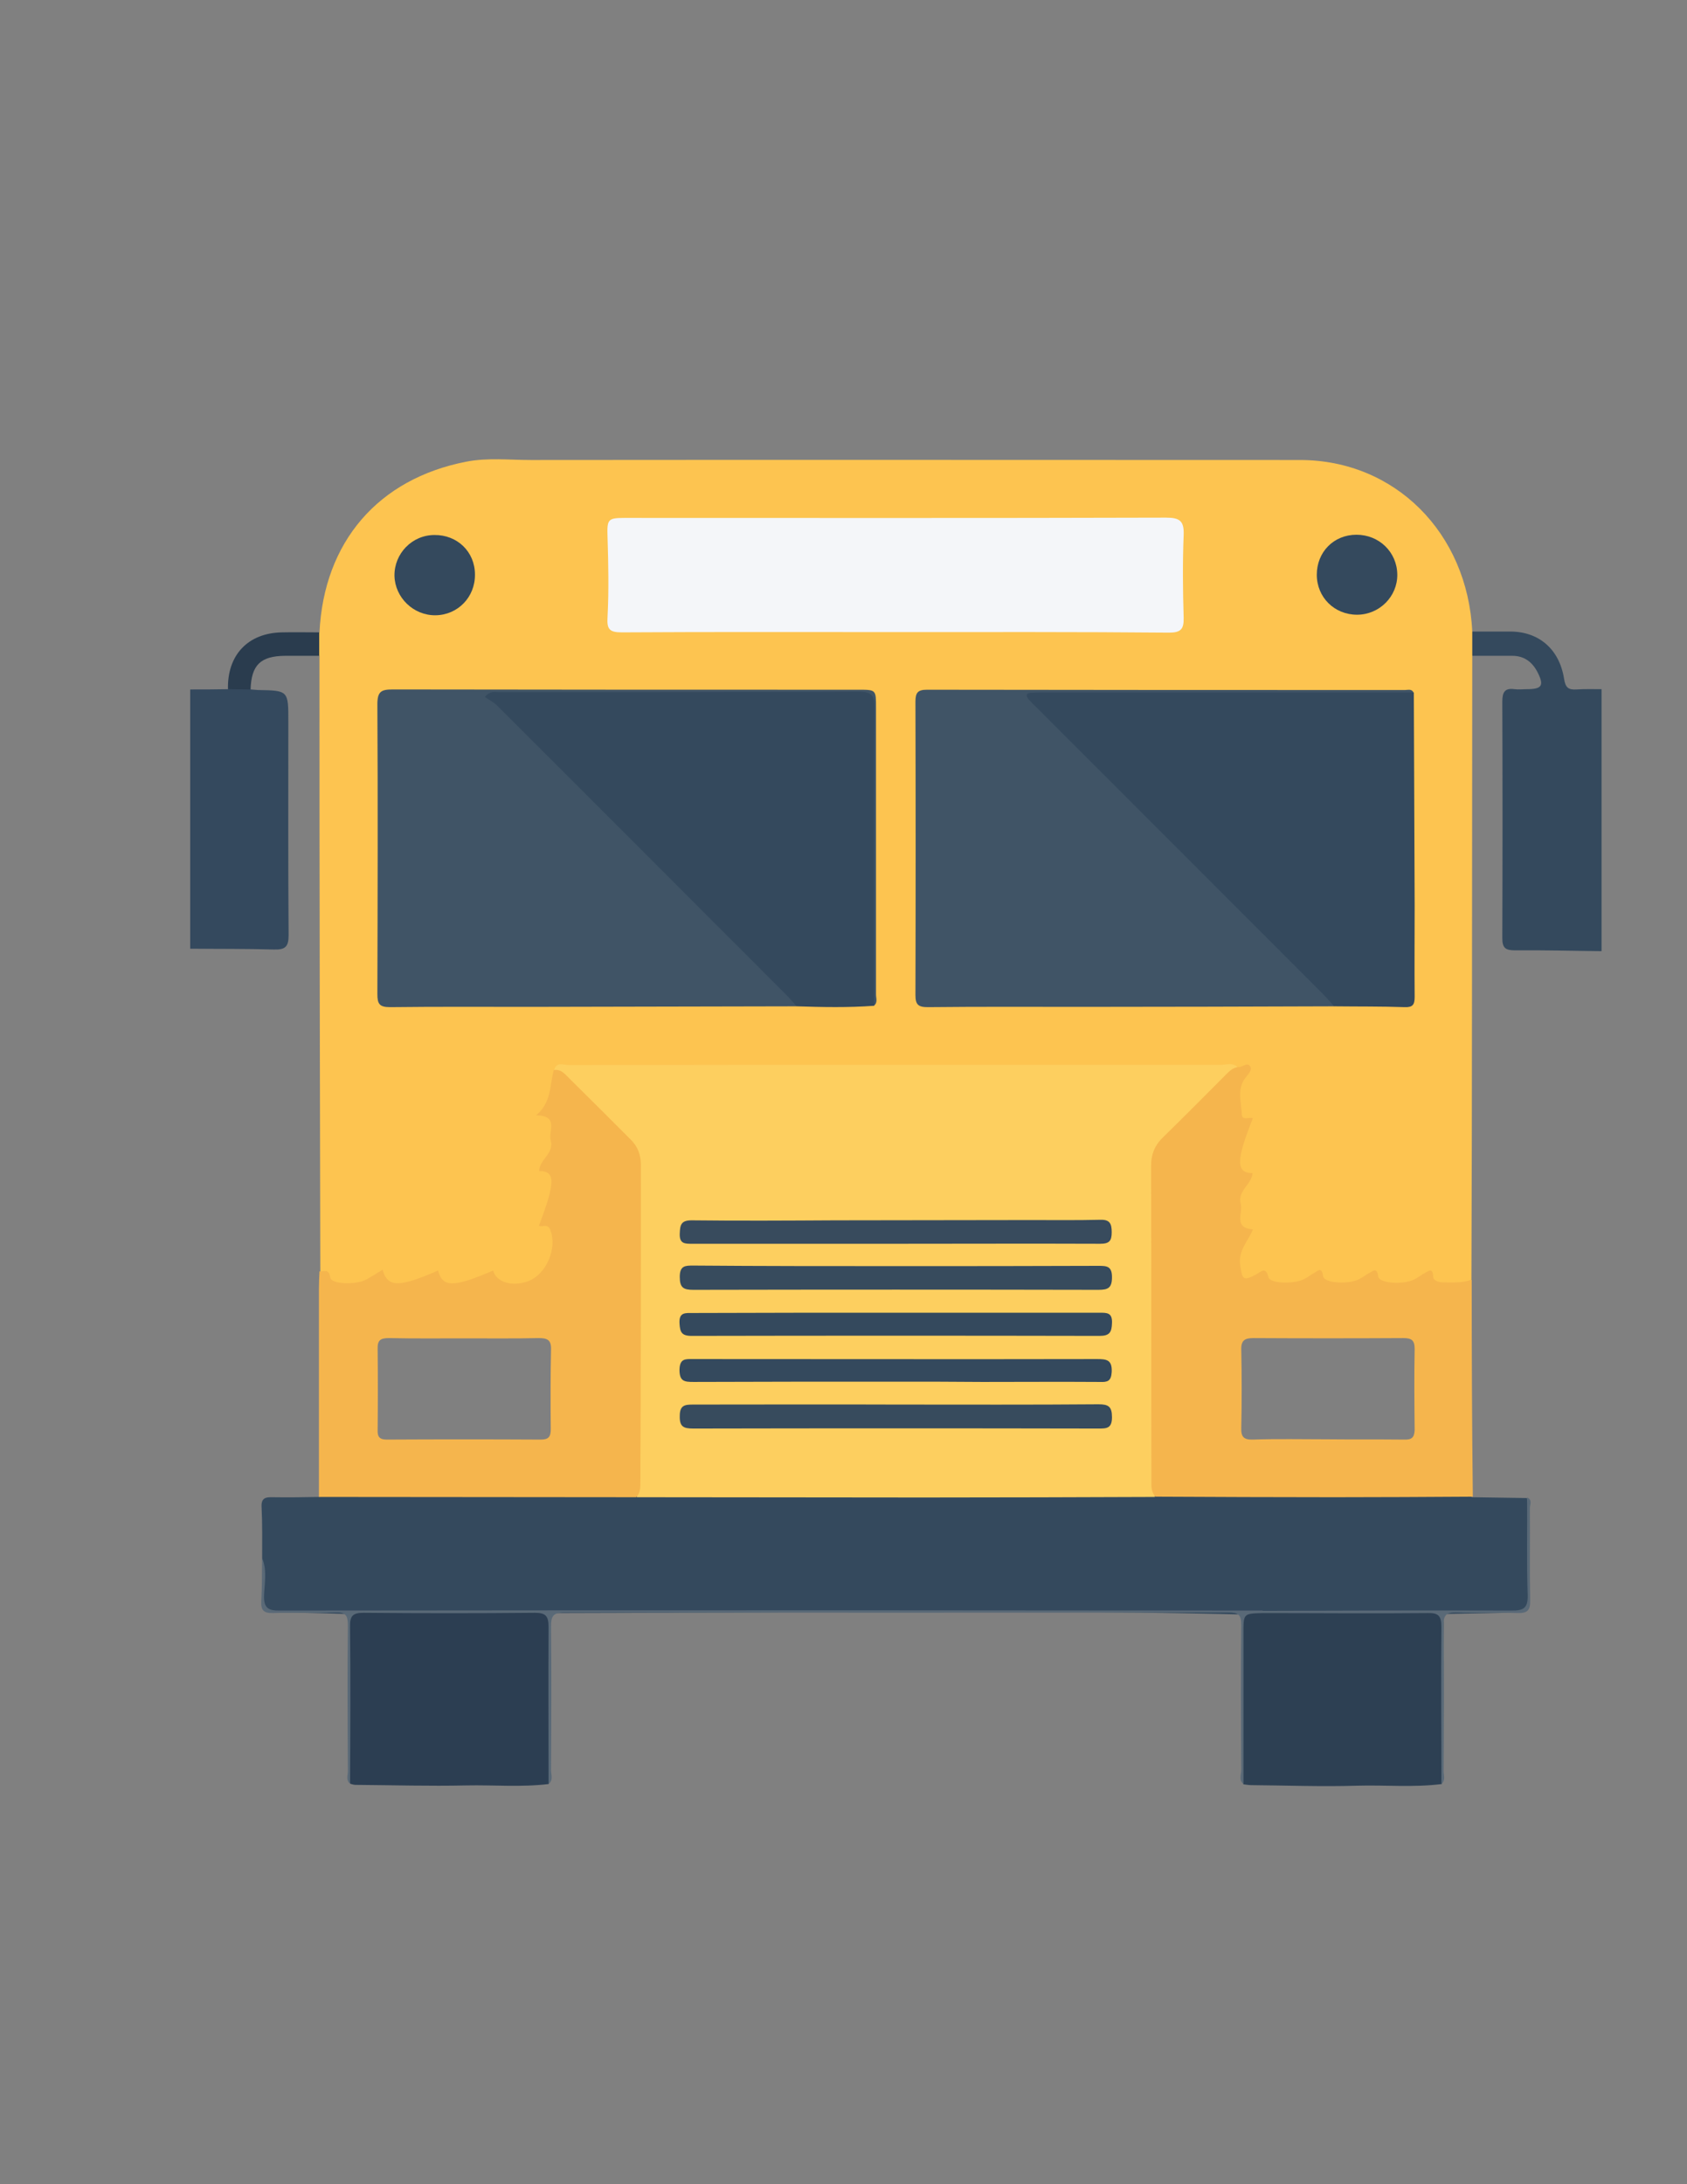 <?xml version="1.0" encoding="utf-8"?>
<!-- Generator: Adobe Illustrator 19.0.0, SVG Export Plug-In . SVG Version: 6.00 Build 0)  -->
<svg version="1.1" id="Calque_1" xmlns="http://www.w3.org/2000/svg" xmlns:xlink="http://www.w3.org/1999/xlink" x="0px" y="0px"
	 viewBox="0 0 612 792" style="enable-background:new 0 0 612 792;" xml:space="preserve">
<rect x="0" y="0" width="612" height="792" fill="#808080" stroke="none"/>
<style type="text/css">
	.st0{fill:#34495D;}
	.st1{fill:#34495E;}
	.st2{fill:#FDC450;}
	.st3{fill:#2C3E52;}
	.st4{fill:#2D4053;}
	.st5{fill:#596977;}
	.st6{fill:#2A3C4E;}
	.st7{fill:#FDCF5F;}
	.st8{fill:#405466;}
	.st9{fill:#F4F6F9;}
	.st10{fill:#F5B54D;}
	.st11{fill:#374B5D;}
	.st12{fill:#384B5D;}
</style>
<g>
	<path class="st0" d="M534.1,229c4.7,0,9.3,0,14,0c10.2,0.1,17.6,6.4,19.3,17.1c0.5,3.2,1.5,4.1,4.6,3.9c3-0.2,6-0.1,9-0.1
		c0,31.7,0,63.3,0,95c-10.5-0.1-20.9-0.4-31.4-0.3c-3.4,0-4.6-0.8-4.6-4.4c0.1-28.6,0.1-57.2,0-85.8c0-3.4,0.9-5,4.4-4.5
		c1.5,0.2,3,0,4.5,0c5.5,0,6.4-1.3,3.8-6.3c-1.9-3.6-4.8-5.8-9.1-5.8c-4.8,0-9.6,0-14.5,0C531.8,235,531.9,232,534.1,229z"/>
	<path class="st1" d="M69,250c4.6,0,9.2,0,13.8-0.1c2.7-1.7,5.5-2,8.2,0.1c0.8,0.1,1.7,0.1,2.5,0.2c11.2,0.2,11.1,0.2,11.1,11.6
		c0,25.8-0.1,51.5,0.1,77.3c0,4.2-1.2,5.3-5.3,5.2C89.3,344,79.1,344.1,69,344C69,312.7,69,281.3,69,250z"/>
	<path class="st2" d="M534.1,229c0,3,0,6,0,9c0,41.6-0.1,83.2-0.1,124.7c0,33.8-0.1,67.5-0.2,101.3c-4.1,3.1-10.7,3.4-14.2,0.2
		c-1.7-1.5-2.6-1.2-4.2-0.3c-5.6,2.9-11.2,4.4-16.5-0.4c-1.2-1.1-2.1-0.3-3.1,0.3c-5.7,3-11.4,4.4-17.1-0.2c-1.6-1.3-2.7,0.3-4,0.9
		c-5.4,2.3-10.7,3.7-15.7-0.9c-1.5-1.4-2.4-0.1-3.5,0.3c-4.4,1.7-6.2,0.6-6.7-4c0-0.3,0-0.7-0.1-1c-0.8-4.4,1.3-8,3.4-11.6
		c-4.4-2.5-3.3-6.7-3.5-10.6c-0.2-3.4,2.4-5.9,3-8.7c0.4-2.2-3.3-4.1-3.1-7.5c0.3-4.1-0.2-8.3,2.9-11.8c0.5-0.5,1.1-1.2,0.1-2.1
		c-5.3-4.4-3.5-10.2-1.7-15c1.4-3.7,0.2-3.8-2.5-3.9c-78.3,0-156.6,0-234.9,0c-3.2,0-6.3-0.1-9.4,0.4c-1.9,1.2-1.8,3.1-1.8,4.9
		c0.1,3.4-1.7,5.9-2.9,8.8c-1.1,2.5,3.5,3.7,3,7.2c-0.6,4,0.5,8.3-2.5,11.9c-0.6,0.7-1.3,1.5-0.3,2.6c4.8,5.5,3.4,11.2,0.6,16.9
		c-0.5,1.1-1.4,1.7-0.3,3.4c6.1,9.5,1.2,19.5-6.8,21.8c-4.3,1.2-9.2,2.3-13-1.9c-1.6-1.7-2.7-0.1-3.9,0.5c-5.5,2.5-11,4-16.2-0.6
		c-1.4-1.3-2.4-0.2-3.6,0.4c-5.6,2.7-11.2,4.4-16.5-0.5c-1-0.9-1.8-0.4-2.7,0.1c-7.3,4.2-14.1,4.4-19.9-2.6
		c-0.1-33.1-0.1-66.2-0.2-99.4c-0.1-41.3-0.1-82.6-0.1-123.8c-1.8-2.8-1.8-5.7,0-8.5c1.6-32.8,21.3-55.7,53.3-61.9
		c7.7-1.5,15.6-0.6,23.4-0.6c93-0.1,186,0,279,0C506,166.8,532.4,193.2,534.1,229z"/>
	<path class="st0" d="M95.1,565c0-6.2,0.1-12.3-0.2-18.4c-0.2-3.3,1.2-3.8,4.1-3.7c5.6,0.1,11.3,0,16.9-0.1c1.6-1.2,3.4-1.4,5.2-1.4
		c36.6,0,73.2-0.2,109.8,0.1c7.3-0.3,14.7-0.1,22-0.1c53.3,0,106.7,0,160,0c2,0,4,0,6,0.2c36.6-0.3,73.3-0.1,109.9-0.1
		c1.8,0,3.7,0.2,5.2,1.4c6.6,0.1,13.3,0.2,19.9,0.3c1.1,6.1,0.3,12.2,0.5,18.4c0.1,6.3-0.2,12.7,0.1,19c0.1,3.4-1.1,4.1-4.3,4.1
		c-30.8,0.8-61.5,1-92.3,0.9c-83.7-2.2-167.4-0.8-251.1-0.7c-24.1,0-48.2,0.8-72.3,0.5c-11.9-0.1-23.9-0.8-35.9-0.7
		c-2.8,0-3.2-1.2-3.3-3.6C95.4,575.6,95.9,570.3,95.1,565z"/>
	<path class="st3" d="M199,646.9c-9.9,1.2-19.8,0.3-29.8,0.5c-13.4,0.3-26.8-0.1-40.2-0.2c-0.6,0-1.3-0.2-1.9-0.4
		c-0.9-1.4-0.5-2.9-0.5-4.4c0-17.7,0.1-35.3-0.1-53c0-3.7,0.7-5.2,4.8-5.1c21.2,0.2,42.3,0.2,63.5,0c3.6,0,4.9,0.7,4.8,4.6
		c-0.2,18-0.1,36-0.1,54C199.5,644.3,199.8,645.7,199,646.9z"/>
	<path class="st4" d="M523,646.9c-10.2,1.3-20.5,0.3-30.8,0.6c-12.7,0.4-25.5-0.1-38.2-0.2c-1,0-2-0.2-2.9-0.3
		c-0.9-1.5-0.5-3.2-0.5-4.9c0-16.8,0-33.5,0-50.3c0-7.3,0-7.3,7.5-7.3c20.3,0,40.6,0.1,60.9-0.1c3.7,0,4.8,1,4.7,4.7
		c-0.2,18-0.1,35.9-0.1,53.9C523.5,644.3,523.8,645.7,523,646.9z"/>
	<path class="st5" d="M458,584.9c-7,0.2-6.9,0.2-6.9,7.4c0,18.2,0,36.4,0,54.6c-1.8-1.4-0.8-3.4-0.8-5.1c-0.1-17.5-0.2-35,0-52.5
		c0-3.9-1.1-4.6-4.7-4.6c-80.3,0.1-160.6,0.1-240.9,0c-4.2,0-4.8,1.5-4.8,5.1c0.2,17.3,0.1,34.6,0,52c0,1.7,0.9,3.7-0.9,5.1
		c0-19-0.1-38,0-57c0-3.9-1-5.1-5-5.1c-20.7,0.2-41.3,0.2-62,0c-3.9,0-5.1,1-5,5c0.2,19,0.1,38,0,57c-1.6-1.3-0.8-3.1-0.8-4.6
		c-0.1-17.6-0.2-35.2,0-52.8c0-3.7-0.8-4.9-4.7-4.7c-7.5,0.3-14.9-0.1-22.4,0.2c-3.6,0.1-4.5-1.1-4.3-4.5c0.3-5.1,0.2-10.3,0.3-15.4
		c1.8,4.3,0.9,8.9,0.7,13.3c-0.2,4.7,1.4,5.8,5.9,5.7c72.3-0.1,144.6-0.1,216.9-0.1c46.5,0,92.9,0.1,139.4,0.1
		c0.3,0.2,0.4,0.4,0.3,0.6C458.2,584.8,458.1,584.9,458,584.9z"/>
	<path class="st6" d="M115.8,229.3c0,2.8,0,5.7,0,8.5c-4.1,0-8.3,0-12.4,0c-8.9,0.1-12.2,3.3-12.5,12.2c-2.7,0-5.5-0.1-8.2-0.1
		c-0.3-12.4,7.3-20.4,19.6-20.6C106.9,229.2,111.4,229.3,115.8,229.3z"/>
	<path class="st5" d="M458,584.9c0-0.3,0-0.6,0-0.8c30.2-0.1,60.3-0.2,90.5-0.1c4.2,0,5.8-0.9,5.7-5.5c-0.4-11.8-0.1-23.7-0.2-35.5
		c2,0.8,1,2.6,1,3.9c0.1,11.1-0.1,22.3,0.1,33.4c0.1,3.9-1.2,4.7-4.8,4.6c-7.3-0.3-14.6,0.1-21.9-0.2c-3.7-0.1-4.8,0.9-4.7,4.7
		c0.2,17.6,0.1,35.2,0,52.8c0,1.5,0.8,3.3-0.8,4.7c0-19-0.2-38,0-57c0-4-1.1-5.1-5-5C498,585.1,478,584.9,458,584.9z"/>
	<path class="st7" d="M449,387c-8.9,9-17.7,18.1-26.7,27c-2.4,2.4-3.5,4.9-3.4,8.3c0.1,40.2,0.1,80.3,0.1,120.5
		c-28,0.1-56,0.2-84,0.2c-34.7,0-69.3-0.1-104-0.1c0-40.1-0.1-80.2,0.1-120.3c0-3.7-1.1-6.2-3.7-8.7c-8.9-8.5-17.6-17.2-26.4-25.8
		c0.8-3.3,3.5-1.9,5.4-1.9c44-0.1,88-0.1,132-0.1c35,0,70,0,105,0C445.2,386,447.4,385.3,449,387z"/>
	<path class="st8" d="M289,364.9c-32.2,0.1-64.3,0.1-96.5,0.2c-17,0-34-0.1-51,0.1c-3.9,0-4.6-1.2-4.6-4.8c0.1-35,0.2-70,0-105
		c0-4.7,1.4-5.4,5.6-5.4c56.3,0.1,112.7,0.1,169,0.1c6.3,0,6.3,0,6.3,6.5c0,34.7,0,69.3,0,104c0,1.4,0.7,3-0.8,4.1
		c-2-2.3-1.4-5.1-1.4-7.7c0-32.3,0-64.6,0-96.9c0-7.8,0-7.8-7.7-7.8c-41,0-81.9,0-122.9,0c-1.6,0-3.3-0.4-4.9,0.4
		c0.6,1.9,2.2,2.9,3.5,4.1c33.7,33.7,67.4,67.4,101,101.1C286.5,360,289.2,361.5,289,364.9z"/>
	<path class="st8" d="M484,364.9c-30.3,0.1-60.6,0.2-90.9,0.2c-18.8,0-37.6-0.1-56.5,0.1c-3.5,0-4.5-0.9-4.5-4.4
		c0.1-35.5,0.1-71,0-106.4c0-3.3,0.9-4.3,4.2-4.3c57.8,0.1,115.6,0.1,173.4,0.1c1.1,0,2.4-0.5,3.1,0.9c-2.3,2-5.1,1.3-7.7,1.3
		c-41.1,0-82.3,0-123.4,0c-2,0-4-0.3-6.2,0.5c0.3,2.4,2.3,3.5,3.7,4.9c33.4,33.5,66.9,66.9,100.3,100.4
		C481.4,360,484.2,361.5,484,364.9z"/>
	<path class="st0" d="M484,364.9c-1.3-1.5-2.6-3-4-4.4c-34.6-34.6-69.2-69.2-103.8-103.8c-1.1-1.1-2.2-2.1-3.1-3.2
		c-1-1.2-0.9-2.2,0.9-2.3c1.3-0.1,2.7-0.1,4-0.1c45,0,89.9,0,134.9,0c0.1,25.8,0.2,51.6,0.3,77.4c0,11-0.1,22,0,33
		c0,2.8-0.7,3.8-3.6,3.7C501,364.9,492.5,365,484,364.9z"/>
	<path class="st0" d="M289,364.9c-1.3-1.5-2.6-3-4-4.4c-34.9-34.9-69.7-69.8-104.6-104.6c-1.3-1.3-3-2.1-4.5-3.2
		c2.1-2.4,3.7-1.7,5.1-1.7c43.5,0,87,0,130.5-0.2c4.8,0,5.8,1.5,5.7,5.9c-0.2,36-0.1,72-0.1,108C307.7,365.4,298.3,365.2,289,364.9z
		"/>
	<path class="st9" d="M324.6,229.2c-33,0-66-0.1-99,0.1c-4.5,0-5.5-1.1-5.2-5.6c0.5-9.6,0.3-19.3,0-28.9c-0.2-6.4,0-7,6.1-7
		c65.5,0,131,0.1,196.5-0.1c5,0,6.6,1.2,6.4,6.3c-0.4,10-0.3,20,0,30c0.1,4.1-1,5.4-5.3,5.4C390.9,229.1,357.8,229.2,324.6,229.2z"
		/>
	<path class="st0" d="M492.1,193.9c8.2,0,14.7,6.3,14.8,14.4c0.1,8-6.5,14.6-14.6,14.6c-8.2,0-14.6-6.3-14.6-14.5
		C477.7,200.2,483.8,193.9,492.1,193.9z"/>
	<path class="st0" d="M157.6,194c8.3-0.1,14.7,6.1,14.7,14.3c0.1,8.2-6.2,14.7-14.3,14.8c-8,0.1-14.7-6.4-14.9-14.3
		C143,200.7,149.5,194,157.6,194z"/>
	<path class="st10" d="M232.5,422.5c0-3.7-1.1-6.8-3.8-9.4c-7.4-7.4-14.8-14.8-22.3-22.2c-1.5-1.5-2.9-3.3-5.5-2.9
		c-1.5,5.5-0.8,11.8-6.4,16.4c8.5,0.2,4.3,5.9,5.3,9.1c1.4,4.6-4.1,6.9-4.2,11.1c6,0.1,5.9,4-0.1,19.9c1.4,0.5,3.2-0.9,4.1,1.4
		c2.7,6.6-1.4,16.3-8.1,18.7c-5.8,2.1-11.5,0.3-12.6-3.9c-14.4,6.2-18.3,6.2-20,0c-14.2,6.2-18.3,6.2-20.1-0.3
		c-1.9,1.2-3.7,2.3-5.6,3.4c-3.7,2.2-13,2-13.4-0.6c-0.5-3.4-2.3-2-3.9-2.2c-0.1,2.2-0.2,4.3-0.2,6.5c0,25.1,0,50.2,0,75.3
		c38.4,0,76.7,0.1,115.1,0.1c1.6-1.6,1.5-3.7,1.5-5.6C232.5,499,232.5,460.7,232.5,422.5z M199.8,518.2c0,2.7-0.7,3.8-3.6,3.8
		c-18.6-0.1-37.2-0.1-55.9,0c-2.7,0-3.4-1.1-3.3-3.5c0.1-9.8,0.1-19.6,0-29.4c-0.1-3.2,1.1-3.9,4.1-3.9c9.1,0.2,18.3,0.1,27.4,0.1
		c0,0,0,0,0,0c9,0,18,0.1,26.9-0.1c3.1,0,4.6,0.6,4.5,4.1C199.7,498.9,199.7,508.6,199.8,518.2z"/>
	<path class="st10" d="M533.9,464c-3.4,1.3-6.9,1-10.3,1c-1.6,0-3.6-0.6-3.7-2c-0.1-3.6-1.7-2.1-3.2-1.3c-1.3,0.7-2.5,1.7-3.8,2.3
		c-3.8,1.9-12.6,1.4-12.9-1.1c-0.5-3.5-1.8-2.1-3.3-1.3c-1.3,0.7-2.5,1.7-3.8,2.3c-3.8,1.9-12.5,1.4-12.9-1.1
		c-0.5-3.6-1.9-2-3.3-1.2c-1.2,0.6-2.2,1.5-3.4,2.1c-3.5,2-12.5,1.8-13.1-0.5c-1-4.2-2.8-2-4.5-1.1c-4.7,2.5-5,1.9-5.8-3.3
		c-0.8-5.5,3-8.8,4.6-13c-7.2-0.6-3.5-6-4.4-9.3c-1.3-4.7,4-7,4.3-11.1c-6.1-0.1-6-4.6,0.1-19.9c-1.3-0.6-3.9,1-4-1.4
		c-0.2-4.5-1.9-9.3,1.4-13.4c0.9-1.2,2.4-2.6,1.7-3.9c-1.1-2-2.9,0.4-4.5,0.1c-2.1,0.3-3.5,1.9-4.9,3.3
		c-7.4,7.4-14.8,14.9-22.3,22.2c-3.1,3-4.4,6.4-4.3,10.7c0.1,37.8,0,75.6,0.1,113.5c0,2.1-0.2,4.4,1.5,6.1
		c21.6,0.1,43.2,0.2,64.8,0.2c16.8,0,33.5-0.1,50.3-0.2C534,516.5,533.9,490.3,533.9,464z M509.3,522c-9.3-0.1-18.6,0-27.9-0.1
		c-9,0-18-0.2-26.9,0.1c-3.3,0.1-4.3-1-4.2-4.2c0.2-9.5,0.2-19,0-28.4c-0.1-3.4,1.3-4.2,4.4-4.2c18.1,0.1,36.3,0.1,54.4,0
		c2.9,0,4.1,0.7,4.1,3.9c-0.2,9.8-0.1,19.6,0,29.4C513.1,521.4,512,522.1,509.3,522z"/>
	<path class="st11" d="M325.5,459.1c24.3,0,48.7,0,73-0.1c3,0,4.9,0.1,4.9,4.1c0,3.9-1.4,4.6-4.9,4.6c-49-0.1-98-0.1-147,0
		c-3.6,0-4.9-0.8-4.9-4.7c0-4.1,2-4.1,4.9-4.1C276.2,459.1,300.8,459.1,325.5,459.1z"/>
	<path class="st11" d="M325.5,509.3c24.3,0,48.7,0.1,73-0.1c3.6,0,4.9,0.8,4.9,4.7c0,4.1-2,4.1-4.9,4.1c-49-0.1-98-0.1-147,0
		c-3.6,0-5-0.7-4.9-4.6c0-4,2-4.1,5-4.1C276.2,509.3,300.8,509.2,325.5,509.3C325.5,509.3,325.5,509.3,325.5,509.3z"/>
	<path class="st12" d="M324.7,451c-24.5,0-49,0-73.5,0c-2.7,0-4.8,0.1-4.6-3.8c0.1-3.2,0.6-4.7,4.3-4.7c17.3,0.2,34.6,0.1,51.9,0
		c23.6,0,47.3-0.1,70.9-0.1c8.5,0,17,0.1,25.5-0.1c3.4-0.1,4.1,1.4,4.1,4.5c0,3.2-0.9,4.2-4.2,4.2C374.3,450.9,349.5,451,324.7,451z
		"/>
	<path class="st0" d="M325.3,476c24.5,0,49,0,73.5,0c2.7,0,4.8-0.1,4.6,3.8c-0.1,3.3-0.9,4.6-4.5,4.6c-49.3-0.1-98.6-0.1-148,0
		c-3.7,0-4.2-1.4-4.4-4.6c-0.2-4,2.1-3.7,4.7-3.7C276,476,300.6,476,325.3,476z"/>
	<path class="st0" d="M324.6,501c-24.3,0-48.7,0-73,0.1c-3.3,0-5.1-0.2-5.1-4.4c0.1-4.2,2.2-3.9,5-3.9c48.8,0,97.7,0.1,146.5,0
		c3.5,0,5.5,0.3,5.3,4.7c-0.2,3.4-1.6,3.7-4.3,3.6c-14.2-0.1-28.3,0-42.5,0C346,501,335.3,501,324.6,501
		C324.6,501,324.6,501,324.6,501z"/>
</g>
</svg>

